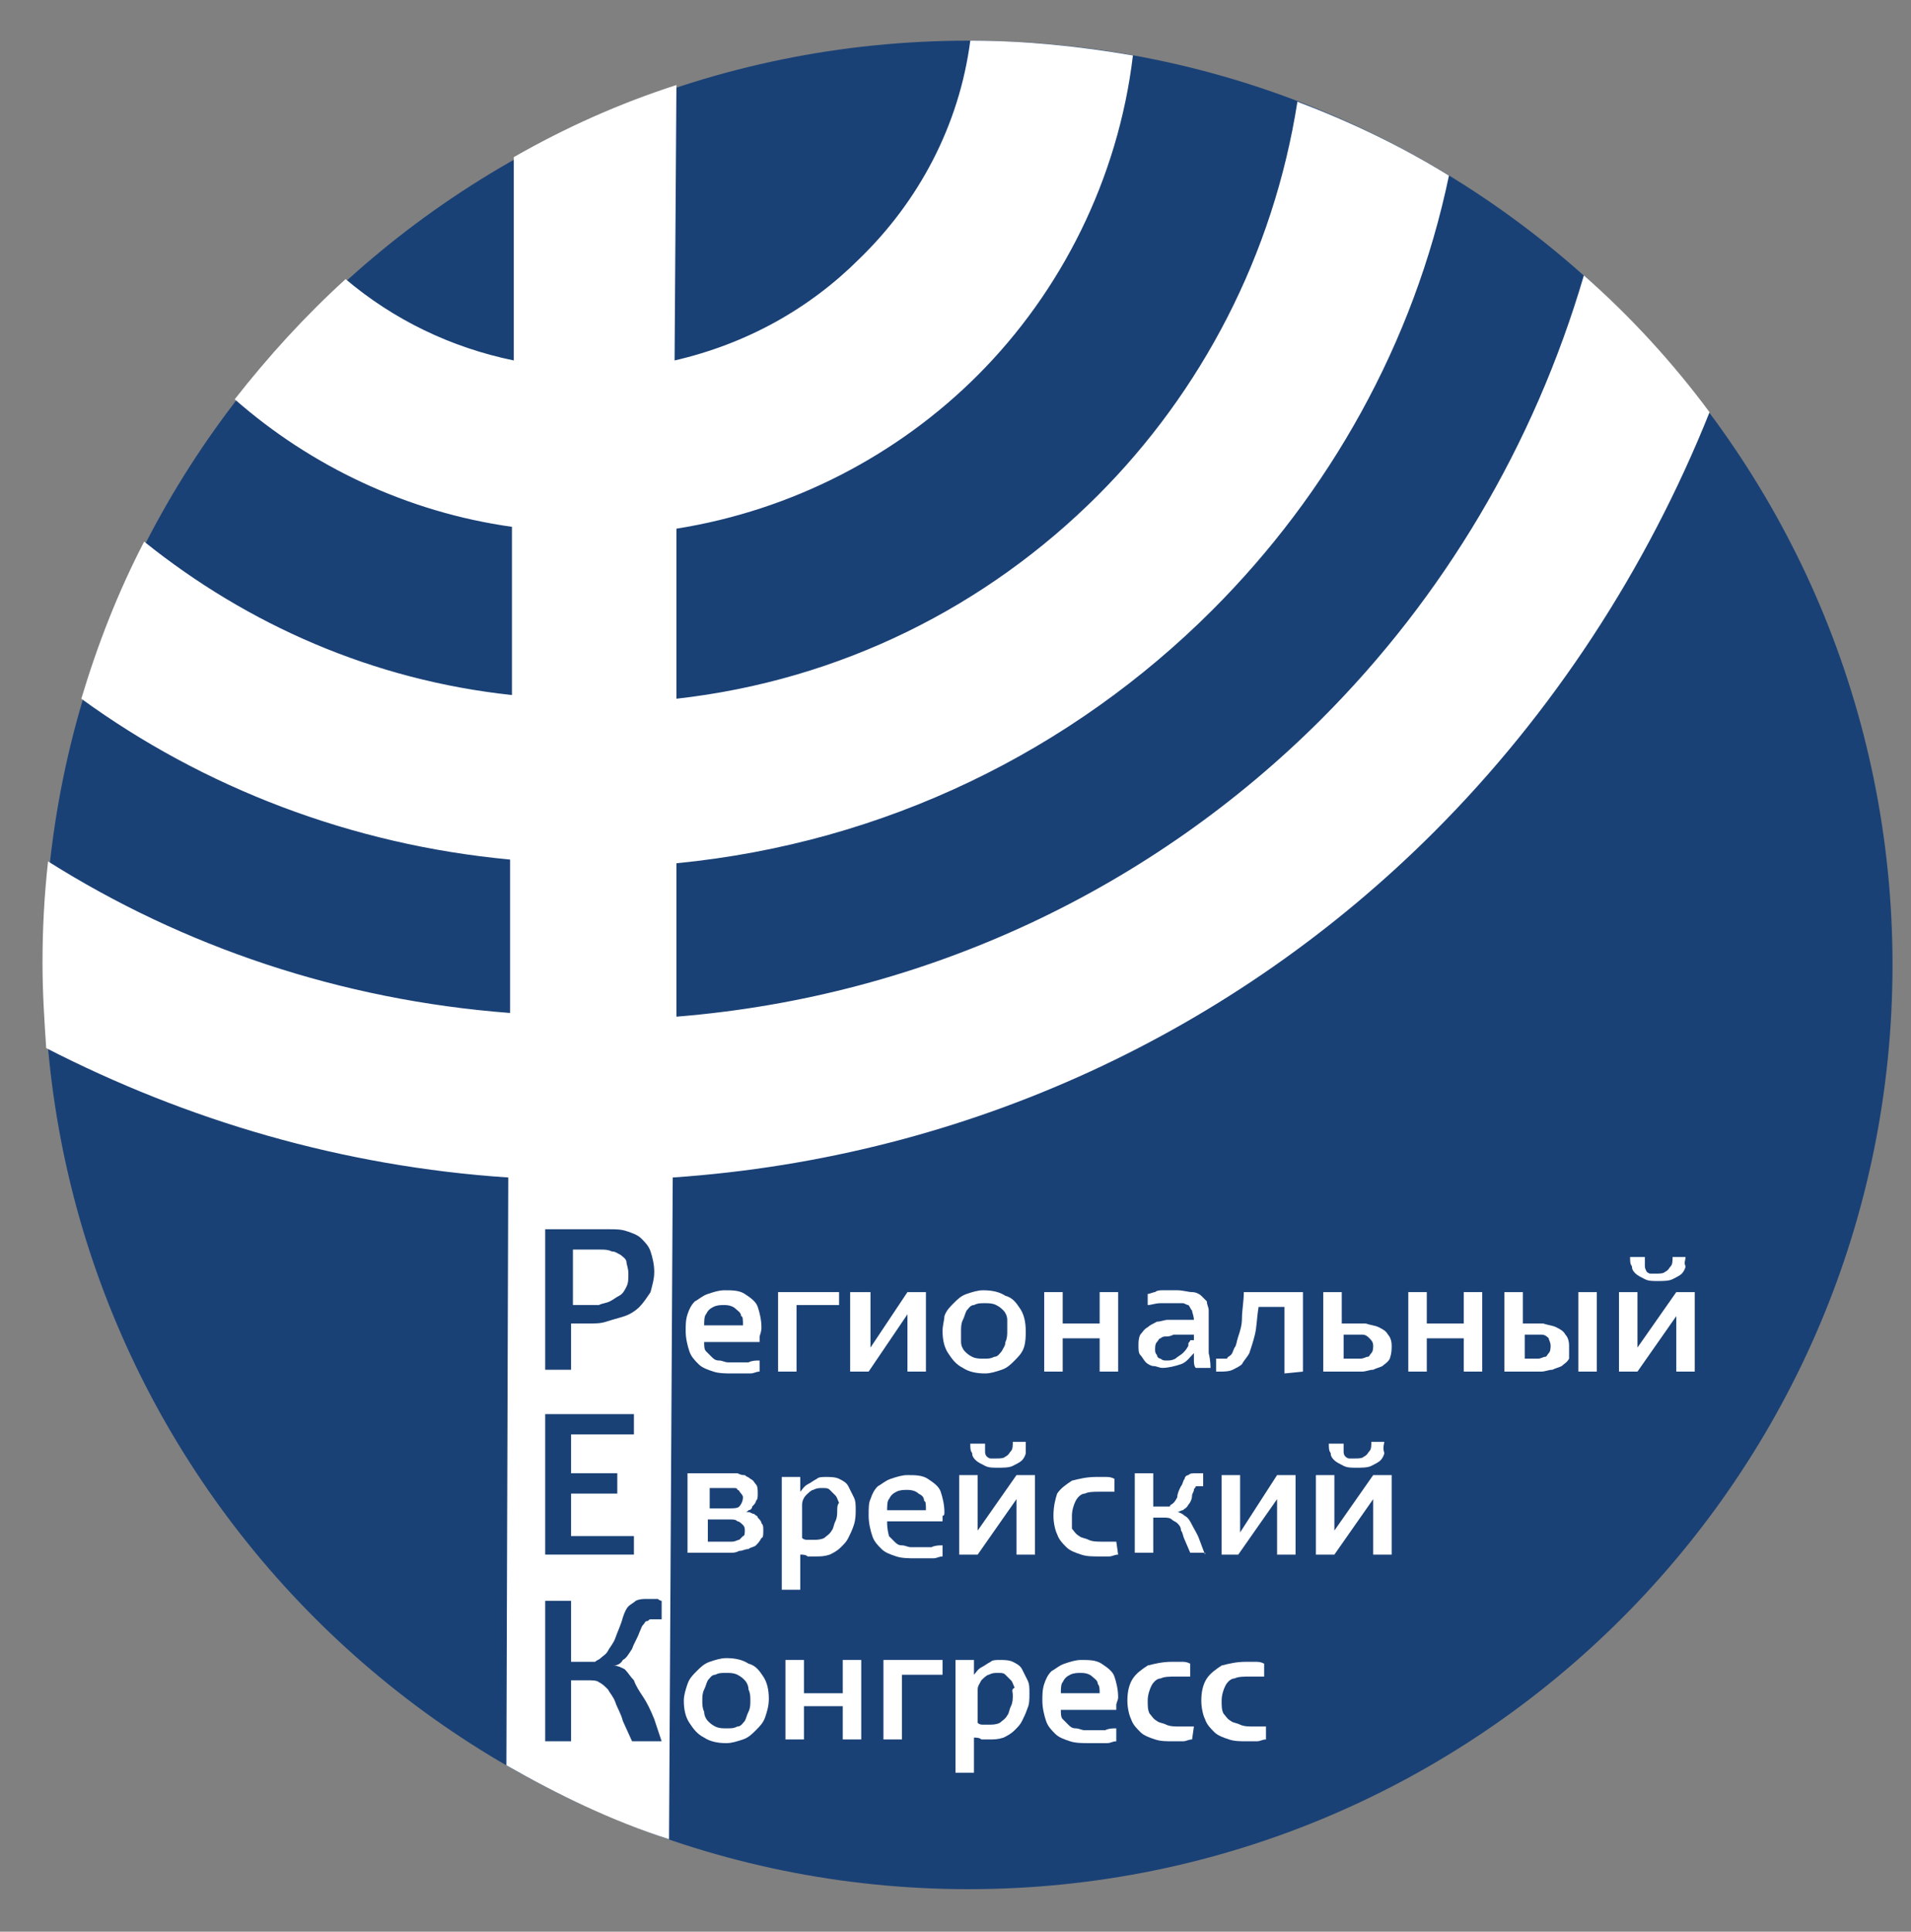 <?xml version="1.0" encoding="utf-8"?>
<!-- Generator: Adobe Illustrator 22.0.1, SVG Export Plug-In . SVG Version: 6.00 Build 0)  -->
<svg version="1.1" id="Слой_1" xmlns="http://www.w3.org/2000/svg" xmlns:xlink="http://www.w3.org/1999/xlink" x="0px" y="0px"
	 viewBox="0 0 103.4 104.5" style="enable-background:new 0 0 103.4 104.5;" xml:space="preserve">
<rect x="0" y="0" width="103.4" height="104.5" fill="#808080" stroke="none"/>
<style type="text/css">
	.st0{fill:#1A4176;}
	.st1{fill:#FFFFFF;}
</style>
<path class="st0" d="M52.4,2.2c27.6,0,50,22.4,50,50s-22.4,50-50,50s-50-22.4-50-50C2.4,24.5,24.8,2.2,52.4,2.2"/>
<path class="st1" d="M52.5,2.2c3,0,5.9,0.3,8.8,0.8c-0.8,6.7-3.9,12.8-8.4,17.3c-4.3,4.3-10,7.3-16.3,8.3v9.2c8.9-1,16.8-5,22.8-11
	c5.6-5.6,9.5-13,10.8-21.3c2.9,1.1,5.6,2.4,8.2,4c-1.9,9.1-6.5,17.2-12.8,23.5c-7.6,7.6-17.7,12.6-29,13.7V55
	c13.6-1.1,25.8-7,34.9-16.1c6.6-6.6,11.5-14.8,14.2-24c2.5,2.2,4.8,4.7,6.8,7.4C89.1,30.8,84,38.6,77.6,45
	C66.9,55.7,52.5,62.6,36.4,63.7l-0.2,35.8c-3.1-1-6-2.4-8.8-4l0.1-31.8c-9-0.6-17.4-3.1-25-7c-0.1-1.5-0.2-3-0.2-4.6
	c0-1.9,0.1-3.7,0.3-5.5c7.3,4.6,15.8,7.5,25,8.2v-8.3C19,45.7,11,42.6,4.4,37.8c0.9-3,2-5.8,3.4-8.5c5.6,4.5,12.4,7.5,19.9,8.3v-9.1
	c-5.7-0.8-10.9-3.3-15-6.9c1.8-2.3,3.8-4.5,6-6.5c2.6,2.2,5.7,3.7,9.1,4.4v-11c2.8-1.6,5.7-2.9,8.8-3.9l-0.1,14.9
	c3.9-0.9,7.3-2.8,10-5.5C49.7,10.9,51.9,6.8,52.5,2.2"/>
<path class="st0" d="M34,68.9c0,0.3,0,0.5-0.1,0.7s-0.2,0.4-0.4,0.5s-0.3,0.2-0.5,0.3c-0.2,0.1-0.4,0.1-0.6,0.2c-0.2,0-0.5,0-0.7,0
	H31v-3h0.9c0.2,0,0.4,0,0.6,0s0.4,0,0.6,0.1c0.2,0,0.3,0.1,0.5,0.2c0.1,0.1,0.3,0.2,0.3,0.4C33.9,68.4,34,68.6,34,68.9 M35.4,68.8
	c0-0.4-0.1-0.8-0.2-1.1c-0.1-0.3-0.3-0.5-0.5-0.7s-0.5-0.3-0.8-0.4s-0.6-0.1-0.9-0.1s-0.7,0-1,0h-2.5v7.6h1.4v-2.5h0.9
	c0.4,0,0.7,0,1-0.1s0.7-0.2,1-0.3c0.3-0.1,0.6-0.3,0.8-0.5s0.4-0.5,0.6-0.8C35.3,69.5,35.4,69.2,35.4,68.8"/>
<path class="st1" d="M40.2,71.7h-2.1c0-0.2,0-0.5,0.1-0.6c0.1-0.2,0.2-0.3,0.4-0.4s0.4-0.1,0.6-0.1c0.3,0,0.5,0.1,0.6,0.2
	s0.3,0.2,0.3,0.4C40.2,71.2,40.2,71.4,40.2,71.7L40.2,71.7z M41.2,71.8c0-0.4-0.1-0.8-0.2-1.1c-0.1-0.3-0.4-0.5-0.7-0.7
	s-0.7-0.2-1.1-0.2c-0.3,0-0.6,0.1-0.9,0.2c-0.3,0.1-0.5,0.3-0.7,0.4c-0.2,0.2-0.3,0.4-0.4,0.7c-0.1,0.3-0.1,0.6-0.1,0.9
	c0,0.4,0.1,0.8,0.2,1.1c0.1,0.3,0.3,0.5,0.5,0.7s0.5,0.3,0.8,0.4s0.7,0.1,1,0.1c0.2,0,0.3,0,0.5,0s0.4,0,0.5,0
	c0.2,0,0.3-0.1,0.5-0.1v-0.6c-0.2,0-0.4,0-0.6,0.1c-0.2,0-0.4,0-0.6,0c-0.2,0-0.3,0-0.5,0s-0.3-0.1-0.5-0.1s-0.3-0.1-0.4-0.2
	c-0.1-0.1-0.2-0.2-0.3-0.3c-0.1-0.1-0.1-0.3-0.1-0.5h3c0-0.1,0-0.2,0-0.3C41.2,72,41.2,71.9,41.2,71.8"/>
<polygon class="st1" points="45.4,70.6 45.4,69.9 42.1,69.9 42.1,74.2 43.1,74.2 43.1,70.6 "/>
<polygon class="st1" points="50.1,74.2 50.1,69.9 49.1,69.9 47.1,72.9 47.1,69.9 46,69.9 46,74.2 47,74.2 49.1,71.1 49.1,74.2 "/>
<path class="st1" d="M54.5,72c0,0.2,0,0.4-0.1,0.6c0,0.2-0.1,0.3-0.2,0.5c-0.1,0.1-0.2,0.3-0.4,0.3c-0.2,0.1-0.3,0.1-0.6,0.1
	c-0.2,0-0.4,0-0.6-0.1c-0.2-0.1-0.3-0.2-0.4-0.3C52.1,73,52,72.8,52,72.6s0-0.4,0-0.6s0-0.4,0.1-0.6s0.1-0.3,0.2-0.5
	c0.1-0.1,0.2-0.3,0.4-0.3c0.2-0.1,0.3-0.1,0.6-0.1c0.2,0,0.4,0,0.6,0.1c0.2,0.1,0.3,0.2,0.4,0.3c0.1,0.1,0.2,0.3,0.2,0.5
	S54.5,71.8,54.5,72 M55.5,72c0-0.5-0.1-0.9-0.3-1.2c-0.2-0.3-0.4-0.6-0.8-0.7c-0.3-0.2-0.7-0.3-1.2-0.3c-0.3,0-0.6,0.1-0.9,0.2
	c-0.3,0.1-0.5,0.3-0.7,0.5s-0.4,0.4-0.5,0.7c0,0.2-0.1,0.5-0.1,0.8c0,0.5,0.1,0.9,0.3,1.2c0.2,0.3,0.4,0.6,0.8,0.8
	c0.3,0.2,0.7,0.3,1.2,0.3c0.3,0,0.6-0.1,0.9-0.2c0.3-0.1,0.5-0.3,0.7-0.5s0.4-0.4,0.5-0.7C55.5,72.6,55.5,72.3,55.5,72"/>
<polygon class="st1" points="60.5,74.2 60.5,69.9 59.5,69.9 59.5,71.6 57.5,71.6 57.5,69.9 56.5,69.9 56.5,74.2 57.5,74.2 
	57.5,72.4 59.5,72.4 59.5,74.2 "/>
<path class="st1" d="M64.4,72.5C64.4,72.6,64.4,72.6,64.4,72.5c0,0.1-0.1,0.1-0.1,0.2v0.1c-0.1,0.2-0.2,0.3-0.3,0.4
	c-0.1,0.1-0.3,0.2-0.4,0.3c-0.2,0.1-0.3,0.1-0.5,0.1c-0.1,0-0.2,0-0.3-0.1c-0.1,0-0.2-0.1-0.2-0.2c-0.1-0.1-0.1-0.2-0.1-0.3
	c0-0.1,0-0.3,0.1-0.4s0.1-0.2,0.2-0.2c0.1-0.1,0.2-0.1,0.3-0.1s0.2,0,0.4-0.1c0.1,0,0.2,0,0.4,0h0.7v0.3H64.4z M65.5,74.2
	c0-0.3,0-0.6-0.1-1c0-0.3,0-0.6,0-1c0-0.3,0-0.5,0-0.7s0-0.4,0-0.6s-0.1-0.3-0.1-0.5c-0.1-0.1-0.2-0.2-0.3-0.3
	c-0.1-0.1-0.3-0.2-0.5-0.2s-0.5-0.1-0.8-0.1c-0.1,0-0.2,0-0.4,0c-0.1,0-0.3,0-0.4,0c-0.1,0-0.3,0-0.4,0.1c-0.1,0-0.3,0.1-0.4,0.1
	v0.6c0.2,0,0.4-0.1,0.7-0.1c0.2,0,0.5,0,0.7,0s0.4,0,0.5,0c0.1,0,0.2,0.1,0.3,0.1c0.1,0.1,0.1,0.2,0.2,0.3c0,0.1,0.1,0.3,0.1,0.5
	l0,0h-0.8c-0.2,0-0.4,0-0.6,0c-0.2,0-0.4,0.1-0.6,0.1c-0.2,0.1-0.4,0.2-0.5,0.3c-0.2,0.1-0.3,0.3-0.4,0.4c-0.1,0.2-0.1,0.4-0.1,0.6
	s0,0.4,0.1,0.5s0.2,0.3,0.3,0.4s0.3,0.2,0.4,0.2c0.2,0,0.3,0.1,0.5,0.1c0.3,0,0.7-0.1,1-0.2c0.3-0.1,0.5-0.4,0.7-0.6
	c0,0.1,0,0.3,0,0.4s0,0.3,0.1,0.4h0.8V74.2z"/>
<path class="st1" d="M70.5,74.2v-4.3h-3.2c0,0.5-0.1,1-0.1,1.4s-0.1,0.7-0.2,1s-0.1,0.5-0.2,0.6c-0.1,0.2-0.1,0.3-0.2,0.4
	s-0.2,0.1-0.2,0.2c-0.1,0-0.2,0-0.3,0c-0.1,0-0.1,0-0.2,0h-0.1v0.7l0,0c0,0,0,0,0.1,0H66c0.2,0,0.5,0,0.7-0.1s0.4-0.2,0.5-0.3
	c0.1-0.2,0.3-0.4,0.4-0.6c0.1-0.3,0.2-0.6,0.3-1c0.1-0.4,0.1-0.9,0.2-1.5h1.4v3.6L70.5,74.2L70.5,74.2z"/>
<path class="st1" d="M74.3,72.8c0,0.1,0,0.3-0.1,0.4s-0.1,0.2-0.2,0.2s-0.2,0.1-0.4,0.1c-0.2,0-0.3,0-0.5,0h-0.4v-1.3h0.4
	c0.2,0,0.4,0,0.6,0s0.3,0.1,0.4,0.2C74.2,72.5,74.3,72.6,74.3,72.8 M75.3,72.8c0-0.3-0.1-0.5-0.2-0.6c-0.1-0.2-0.3-0.3-0.5-0.4
	s-0.4-0.1-0.7-0.2c-0.3,0-0.5,0-0.8,0h-0.5v-1.7h-1v4.3h1.5c0.2,0,0.4,0,0.6,0s0.4-0.1,0.6-0.1c0.2-0.1,0.3-0.1,0.5-0.2
	c0.1-0.1,0.3-0.2,0.4-0.4C75.3,73.2,75.3,73,75.3,72.8"/>
<polygon class="st1" points="80.2,74.2 80.2,69.9 79.2,69.9 79.2,71.6 77.2,71.6 77.2,69.9 76.2,69.9 76.2,74.2 77.2,74.2 
	77.2,72.4 79.2,72.4 79.2,74.2 "/>
<path class="st1" d="M83.9,72.8c0,0.1,0,0.3-0.1,0.4s-0.1,0.2-0.2,0.2s-0.2,0.1-0.4,0.1c-0.2,0-0.3,0-0.5,0h-0.2v-1.3h0.3
	c0.2,0,0.4,0,0.6,0s0.3,0.1,0.4,0.2C83.8,72.5,83.9,72.6,83.9,72.8 M84.9,72.8c0-0.3-0.1-0.5-0.2-0.6c-0.1-0.2-0.3-0.3-0.5-0.4
	s-0.4-0.1-0.7-0.2c-0.3,0-0.5,0-0.8,0h-0.3v-1.7h-1v4.3h1.4c0.2,0,0.4,0,0.6,0s0.4-0.1,0.6-0.1c0.2-0.1,0.3-0.1,0.5-0.2
	c0.1-0.1,0.3-0.2,0.4-0.4C84.9,73.2,84.9,73,84.9,72.8 M86.4,69.9h-1v4.3h1V69.9z"/>
<path class="st1" d="M91.2,68h-0.7c0,0.2,0,0.4-0.1,0.5s-0.1,0.2-0.3,0.3c-0.1,0.1-0.3,0.1-0.5,0.1c-0.1,0-0.2,0-0.3,0
	c-0.1,0-0.2-0.1-0.2-0.1C89,68.6,89,68.6,89,68.4c0-0.1,0-0.3,0-0.4h-0.8c0,0.2,0,0.4,0.1,0.5c0,0.2,0.1,0.3,0.2,0.4
	s0.3,0.2,0.5,0.3c0.2,0.1,0.4,0.1,0.7,0.1c0.3,0,0.6,0,0.8-0.1c0.2-0.1,0.4-0.2,0.5-0.3c0.1-0.1,0.2-0.3,0.2-0.4
	C91.1,68.3,91.2,68.2,91.2,68 M91.7,74.2v-4.3h-1l-2.1,3v-3h-1v4.3h1l2.1-3v3H91.7z"/>
<polygon class="st0" points="34.3,84.1 34.3,83.1 30.9,83.1 30.9,80.8 33.4,80.8 33.4,79.7 30.9,79.7 30.9,77.6 34.3,77.6 
	34.3,76.5 29.5,76.5 29.5,84.1 "/>
<path class="st1" d="M40.3,82.8c0,0.1,0,0.3-0.1,0.3c-0.1,0.1-0.1,0.1-0.2,0.2c-0.1,0-0.2,0.1-0.4,0.1s-0.3,0-0.6,0h-0.7v-1.2H39
	c0.2,0,0.3,0,0.5,0s0.3,0,0.4,0.1c0.1,0,0.2,0.1,0.3,0.2S40.3,82.7,40.3,82.8 M40.2,81c0,0.2-0.1,0.4-0.2,0.5
	c-0.1,0.1-0.3,0.1-0.6,0.1h-1v-1.1h1.1c0.1,0,0.2,0,0.2,0c0.1,0,0.2,0,0.2,0.1c0.1,0,0.1,0.1,0.2,0.2C40.1,80.8,40.2,80.9,40.2,81
	 M41.3,82.8c0-0.2,0-0.3-0.1-0.4c0-0.1-0.1-0.2-0.2-0.3c0-0.1-0.1-0.1-0.2-0.2c-0.1,0-0.2-0.1-0.3-0.1s-0.1,0-0.2,0
	c-0.1,0-0.1,0-0.1,0s0,0,0.1,0s0.1,0,0.2-0.1c0.1,0,0.2-0.1,0.2-0.2c0.1-0.1,0.2-0.2,0.2-0.3C41,81.1,41,81,41,80.8
	c0-0.2,0-0.4-0.1-0.5s-0.1-0.2-0.3-0.3c-0.1-0.1-0.2-0.1-0.3-0.2c-0.1,0-0.2,0-0.4-0.1c-0.1,0-0.2,0-0.3,0h-2.4V84H39
	c0.1,0,0.3,0,0.5,0s0.3,0,0.5-0.1c0.2,0,0.3-0.1,0.5-0.1c0.1-0.1,0.3-0.1,0.4-0.2c0.1-0.1,0.2-0.2,0.3-0.4
	C41.3,83.2,41.3,83,41.3,82.8"/>
<path class="st1" d="M45.3,81.7c0,0.2,0,0.4-0.1,0.6s-0.1,0.4-0.2,0.5c-0.1,0.2-0.3,0.3-0.4,0.4c-0.2,0.1-0.4,0.1-0.6,0.1
	c-0.1,0-0.2,0-0.3,0s-0.2,0-0.3-0.1v-1.8c0-0.2,0.1-0.4,0.2-0.5c0.1-0.1,0.3-0.3,0.4-0.3c0.2-0.1,0.3-0.1,0.5-0.1s0.3,0,0.4,0.1
	c0.1,0.1,0.2,0.2,0.3,0.3c0.1,0.1,0.1,0.2,0.2,0.4C45.3,81.4,45.3,81.6,45.3,81.7 M46.3,81.7c0-0.3,0-0.5-0.1-0.7s-0.2-0.4-0.3-0.6
	s-0.3-0.3-0.5-0.4s-0.5-0.1-0.7-0.1s-0.4,0-0.5,0.1c-0.2,0.1-0.3,0.2-0.5,0.3c-0.2,0.1-0.3,0.3-0.4,0.4v-0.8h-1V86h1v-1.9
	c0.1,0,0.3,0,0.4,0.1c0.1,0,0.3,0,0.4,0c0.3,0,0.5,0,0.8-0.1c0.2-0.1,0.4-0.2,0.6-0.4c0.2-0.2,0.3-0.3,0.4-0.5
	c0.1-0.2,0.2-0.4,0.3-0.7C46.3,82.2,46.3,81.9,46.3,81.7"/>
<path class="st1" d="M50.1,81.7H48c0-0.2,0-0.5,0.1-0.6c0.1-0.2,0.2-0.3,0.4-0.4s0.4-0.1,0.6-0.1c0.3,0,0.5,0.1,0.6,0.2
	c0.2,0.1,0.3,0.2,0.3,0.4C50.1,81.2,50.1,81.4,50.1,81.7L50.1,81.7z M51.1,81.8c0-0.4-0.1-0.8-0.2-1.1c-0.1-0.3-0.4-0.5-0.7-0.7
	s-0.7-0.2-1.1-0.2c-0.3,0-0.6,0.1-0.9,0.2c-0.3,0.1-0.5,0.3-0.7,0.4c-0.2,0.2-0.3,0.4-0.4,0.7C47,81.3,47,81.6,47,82
	s0.1,0.8,0.2,1.1c0.1,0.3,0.3,0.5,0.5,0.7s0.5,0.3,0.8,0.4s0.7,0.1,1,0.1c0.2,0,0.3,0,0.5,0s0.4,0,0.5,0c0.2,0,0.3-0.1,0.5-0.1v-0.6
	c-0.2,0-0.4,0-0.6,0.1c-0.2,0-0.4,0-0.6,0c-0.2,0-0.3,0-0.5,0s-0.3-0.1-0.5-0.1s-0.3-0.1-0.4-0.2c-0.1-0.1-0.2-0.2-0.3-0.3
	C48,82.7,48,82.5,48,82.3h3c0-0.1,0-0.2,0-0.3C51.1,82,51.1,81.9,51.1,81.8"/>
<path class="st1" d="M55.5,78h-0.7c0,0.2,0,0.4-0.1,0.5s-0.1,0.2-0.3,0.3c-0.1,0.1-0.3,0.1-0.5,0.1c-0.1,0-0.2,0-0.3,0
	s-0.2-0.1-0.2-0.1c-0.1-0.1-0.1-0.2-0.1-0.3c0-0.1,0-0.3,0-0.4h-0.8c0,0.2,0,0.4,0.1,0.5c0,0.2,0.1,0.3,0.2,0.4
	c0.1,0.1,0.3,0.2,0.5,0.3c0.2,0.1,0.4,0.1,0.7,0.1s0.6,0,0.8-0.1s0.4-0.2,0.5-0.3c0.1-0.1,0.2-0.3,0.2-0.4
	C55.5,78.3,55.5,78.1,55.5,78 M56,84.1v-4.3h-1l-2.1,3v-3h-1v4.3h1l2.1-3v3H56z"/>
<path class="st1" d="M60.4,83.4c-0.1,0-0.3,0-0.4,0c-0.1,0-0.3,0-0.4,0c-0.2,0-0.5,0-0.7-0.1s-0.4-0.1-0.5-0.2
	c-0.2-0.1-0.3-0.3-0.4-0.4c0-0.2,0-0.4,0-0.7s0.1-0.6,0.2-0.8c0.1-0.2,0.3-0.4,0.5-0.4c0.2-0.1,0.5-0.1,0.8-0.1c0.1,0,0.3,0,0.4,0
	c0.1,0,0.3,0,0.4,0V80c-0.2-0.1-0.3-0.1-0.5-0.1s-0.3,0-0.5,0c-0.5,0-0.9,0.1-1.3,0.2c-0.3,0.2-0.6,0.4-0.8,0.7
	C57.1,81.1,57,81.5,57,82c0,0.4,0.1,0.8,0.2,1c0.1,0.3,0.3,0.5,0.5,0.7s0.5,0.3,0.8,0.4s0.6,0.1,1,0.1c0.2,0,0.3,0,0.5,0
	s0.3-0.1,0.5-0.1L60.4,83.4L60.4,83.4z"/>
<path class="st1" d="M65.2,84.1l-0.3-0.8c-0.1-0.3-0.3-0.6-0.4-0.8c-0.1-0.2-0.2-0.4-0.4-0.5c-0.1-0.1-0.3-0.2-0.4-0.2
	c0.1,0,0.2-0.1,0.3-0.1c0.1-0.1,0.2-0.1,0.3-0.3c0.1-0.1,0.2-0.3,0.2-0.5c0-0.1,0.1-0.2,0.1-0.3c0-0.1,0.1-0.1,0.1-0.2h0.1
	c0.1,0,0.1,0,0.2,0h0.1v-0.7H65h-0.1c-0.1,0-0.1,0-0.2,0c-0.2,0-0.3,0-0.4,0.1c-0.1,0-0.2,0.1-0.2,0.2c-0.1,0.1-0.1,0.3-0.2,0.4
	c-0.1,0.2-0.2,0.4-0.2,0.6c-0.1,0.2-0.2,0.3-0.2,0.3c-0.1,0.1-0.2,0.1-0.2,0.2c-0.1,0-0.2,0-0.2,0h-0.7v-1.8h-1V84h1v-1.9H63
	c0.1,0,0.3,0,0.4,0.1c0.1,0.1,0.2,0.1,0.3,0.2s0.2,0.2,0.2,0.4c0.1,0.1,0.1,0.3,0.2,0.5l0.3,0.7h0.8V84.1z"/>
<polygon class="st1" points="70.1,84.1 70.1,79.8 69.1,79.8 67.1,82.9 67.1,79.8 66.1,79.8 66.1,84.1 67,84.1 69.1,81.1 69.1,84.1 
	"/>
<path class="st1" d="M74.9,78h-0.7c0,0.2,0,0.4-0.1,0.5s-0.1,0.2-0.3,0.3c-0.1,0.1-0.3,0.1-0.5,0.1c-0.1,0-0.2,0-0.3,0
	c-0.1,0-0.2-0.1-0.2-0.1c-0.1-0.1-0.1-0.2-0.1-0.3c0-0.1,0-0.3,0-0.4h-0.8c0,0.2,0,0.4,0.1,0.5c0,0.2,0.1,0.3,0.2,0.4
	s0.3,0.2,0.5,0.3c0.2,0.1,0.4,0.1,0.7,0.1c0.3,0,0.6,0,0.8-0.1c0.2-0.1,0.4-0.2,0.5-0.3c0.1-0.1,0.2-0.3,0.2-0.4
	C74.8,78.3,74.9,78.1,74.9,78 M75.3,84.1v-4.3h-1l-2.1,3v-3h-1v4.3h1l2.1-3v3H75.3z"/>
<path class="st0" d="M33.2,90.1c0.2,0,0.4-0.1,0.5-0.3c0.2-0.1,0.3-0.3,0.5-0.6c0.1-0.3,0.3-0.6,0.4-0.9c0.1-0.2,0.1-0.3,0.2-0.4
	c0.1-0.1,0.1-0.2,0.2-0.2c0.1,0,0.1-0.1,0.2-0.1c0.1,0,0.1,0,0.2,0c0.1,0,0.1,0,0.2,0c0.1,0,0.1,0,0.2,0v-1c0,0-0.1,0-0.2-0.1
	c-0.1,0-0.1,0-0.2,0c-0.1,0-0.2,0-0.4,0s-0.4,0-0.6,0.1c-0.1,0.1-0.3,0.2-0.4,0.3c-0.1,0.1-0.2,0.3-0.3,0.6
	c-0.1,0.4-0.3,0.8-0.4,1.1c-0.1,0.3-0.3,0.5-0.4,0.7c-0.1,0.2-0.3,0.3-0.4,0.4c-0.1,0.1-0.2,0.1-0.3,0.2c-0.1,0-0.2,0-0.3,0h-1v-3.3
	h-1.4v7.6h1.4v-3.3h0.9c0.2,0,0.5,0,0.6,0.1c0.2,0.1,0.3,0.2,0.5,0.4c0.1,0.2,0.3,0.4,0.4,0.7c0.1,0.3,0.3,0.6,0.4,1l0.5,1.1h1.6
	L35.4,93c-0.2-0.5-0.4-0.9-0.6-1.2c-0.2-0.3-0.4-0.6-0.5-0.9c-0.2-0.2-0.3-0.4-0.5-0.6C33.6,90.2,33.4,90.1,33.2,90.1"/>
<path class="st1" d="M40.6,92c0,0.2,0,0.4-0.1,0.6s-0.1,0.3-0.2,0.5c-0.1,0.1-0.2,0.3-0.4,0.3c-0.2,0.1-0.3,0.1-0.6,0.1
	c-0.2,0-0.4,0-0.6-0.1c-0.2-0.1-0.3-0.2-0.4-0.3c-0.1-0.1-0.2-0.3-0.2-0.5C38,92.4,38,92.2,38,92s0-0.4,0.1-0.6s0.1-0.3,0.2-0.5
	c0.1-0.1,0.2-0.3,0.4-0.3c0.2-0.1,0.3-0.1,0.6-0.1c0.2,0,0.4,0,0.6,0.1c0.2,0.1,0.3,0.2,0.4,0.3c0.1,0.1,0.2,0.3,0.2,0.5
	C40.6,91.6,40.6,91.8,40.6,92 M41.6,91.9c0-0.5-0.1-0.9-0.3-1.2c-0.2-0.3-0.4-0.6-0.8-0.7c-0.3-0.2-0.7-0.3-1.2-0.3
	c-0.3,0-0.6,0.1-0.9,0.2c-0.3,0.1-0.5,0.3-0.7,0.5s-0.4,0.4-0.5,0.7C37.1,91.4,37,91.7,37,92c0,0.5,0.1,0.9,0.3,1.2
	c0.2,0.3,0.4,0.6,0.8,0.8c0.3,0.2,0.7,0.3,1.2,0.3c0.3,0,0.6-0.1,0.9-0.2c0.3-0.1,0.5-0.3,0.7-0.5s0.4-0.4,0.5-0.7
	C41.5,92.6,41.6,92.3,41.6,91.9"/>
<polygon class="st1" points="46.6,94.1 46.6,89.8 45.6,89.8 45.6,91.6 43.5,91.6 43.5,89.8 42.5,89.8 42.5,94.1 43.5,94.1 
	43.5,92.3 45.6,92.3 45.6,94.1 "/>
<polygon class="st1" points="51,90.6 51,89.8 47.8,89.8 47.8,94.1 48.8,94.1 48.8,90.6 "/>
<path class="st1" d="M54.8,91.7c0,0.2,0,0.4-0.1,0.6s-0.1,0.4-0.2,0.5c-0.1,0.2-0.3,0.3-0.4,0.4c-0.2,0.1-0.4,0.1-0.6,0.1
	c-0.1,0-0.2,0-0.3,0s-0.2,0-0.3-0.1v-1.8c0-0.2,0.1-0.3,0.2-0.5c0.1-0.1,0.3-0.3,0.4-0.3c0.2-0.1,0.3-0.1,0.5-0.1s0.3,0,0.4,0.1
	c0.1,0.1,0.2,0.2,0.3,0.3c0.1,0.1,0.1,0.2,0.2,0.4C54.7,91.4,54.8,91.5,54.8,91.7 M55.7,91.6c0-0.3,0-0.5-0.1-0.7s-0.2-0.4-0.3-0.6
	S55,90,54.8,89.9s-0.5-0.1-0.7-0.1s-0.4,0-0.5,0.1c-0.2,0.1-0.3,0.2-0.5,0.3c-0.2,0.1-0.3,0.3-0.4,0.4v-0.8h-1v6.1h1V94
	c0.1,0,0.3,0,0.4,0.1c0.1,0,0.3,0,0.4,0c0.3,0,0.5,0,0.8-0.1c0.2-0.1,0.4-0.2,0.6-0.4c0.2-0.2,0.3-0.3,0.4-0.5
	c0.1-0.2,0.2-0.4,0.3-0.7C55.7,92.2,55.7,91.9,55.7,91.6"/>
<path class="st1" d="M59.5,91.6h-2.1c0-0.2,0-0.5,0.1-0.6c0.1-0.2,0.2-0.3,0.4-0.4s0.4-0.1,0.6-0.1c0.3,0,0.5,0.1,0.6,0.2
	s0.3,0.2,0.3,0.4C59.5,91.2,59.5,91.4,59.5,91.6L59.5,91.6z M60.5,91.8c0-0.4-0.1-0.8-0.2-1.1c-0.1-0.3-0.4-0.5-0.7-0.7
	s-0.7-0.2-1.1-0.2c-0.3,0-0.6,0.1-0.9,0.2c-0.3,0.1-0.5,0.3-0.7,0.4c-0.2,0.2-0.3,0.4-0.4,0.7c-0.1,0.3-0.1,0.6-0.1,0.9
	c0,0.4,0.1,0.8,0.2,1.1c0.1,0.3,0.3,0.5,0.5,0.7s0.5,0.3,0.8,0.4s0.7,0.1,1,0.1c0.2,0,0.3,0,0.5,0s0.4,0,0.5,0
	c0.2,0,0.3-0.1,0.5-0.1v-0.7c-0.2,0-0.4,0-0.6,0.1c-0.2,0-0.4,0-0.6,0c-0.2,0-0.3,0-0.5,0s-0.3-0.1-0.5-0.1s-0.3-0.1-0.4-0.2
	c-0.1-0.1-0.2-0.2-0.3-0.3c-0.1-0.1-0.1-0.3-0.1-0.5h3c0-0.1,0-0.2,0-0.3C60.5,91.9,60.5,91.9,60.5,91.8"/>
<path class="st1" d="M64.6,93.4c-0.1,0-0.3,0-0.4,0s-0.3,0-0.4,0c-0.2,0-0.5,0-0.7-0.1s-0.4-0.1-0.5-0.2c-0.2-0.1-0.3-0.3-0.4-0.4
	c-0.1-0.2-0.1-0.4-0.1-0.7c0-0.3,0.1-0.6,0.2-0.8c0.1-0.2,0.3-0.4,0.5-0.4c0.2-0.1,0.5-0.1,0.8-0.1c0.1,0,0.3,0,0.4,0s0.3,0,0.4,0
	V90c-0.2-0.1-0.3-0.1-0.5-0.1c-0.2,0-0.3,0-0.5,0c-0.5,0-0.9,0.1-1.3,0.2c-0.3,0.2-0.6,0.4-0.8,0.7C61.1,91.1,61,91.5,61,92
	c0,0.4,0.1,0.8,0.2,1c0.1,0.3,0.3,0.5,0.5,0.7s0.5,0.3,0.8,0.4s0.6,0.1,1,0.1c0.2,0,0.3,0,0.5,0s0.3-0.1,0.5-0.1L64.6,93.4
	L64.6,93.4z"/>
<path class="st1" d="M68.6,93.4c-0.1,0-0.3,0-0.4,0s-0.3,0-0.4,0c-0.2,0-0.5,0-0.7-0.1s-0.4-0.1-0.5-0.2c-0.2-0.1-0.3-0.3-0.4-0.4
	c-0.1-0.2-0.1-0.4-0.1-0.7c0-0.3,0.1-0.6,0.2-0.8c0.1-0.2,0.3-0.4,0.5-0.4c0.2-0.1,0.5-0.1,0.8-0.1c0.1,0,0.3,0,0.4,0s0.3,0,0.4,0
	V90c-0.2-0.1-0.3-0.1-0.5-0.1s-0.3,0-0.5,0c-0.5,0-0.9,0.1-1.3,0.2c-0.3,0.2-0.6,0.4-0.8,0.7C65.1,91.1,65,91.5,65,92
	c0,0.4,0.1,0.8,0.2,1c0.1,0.3,0.3,0.5,0.5,0.7s0.5,0.3,0.8,0.4s0.6,0.1,1,0.1c0.2,0,0.3,0,0.5,0s0.3-0.1,0.5-0.1v-0.7H68.6z"/>
</svg>
